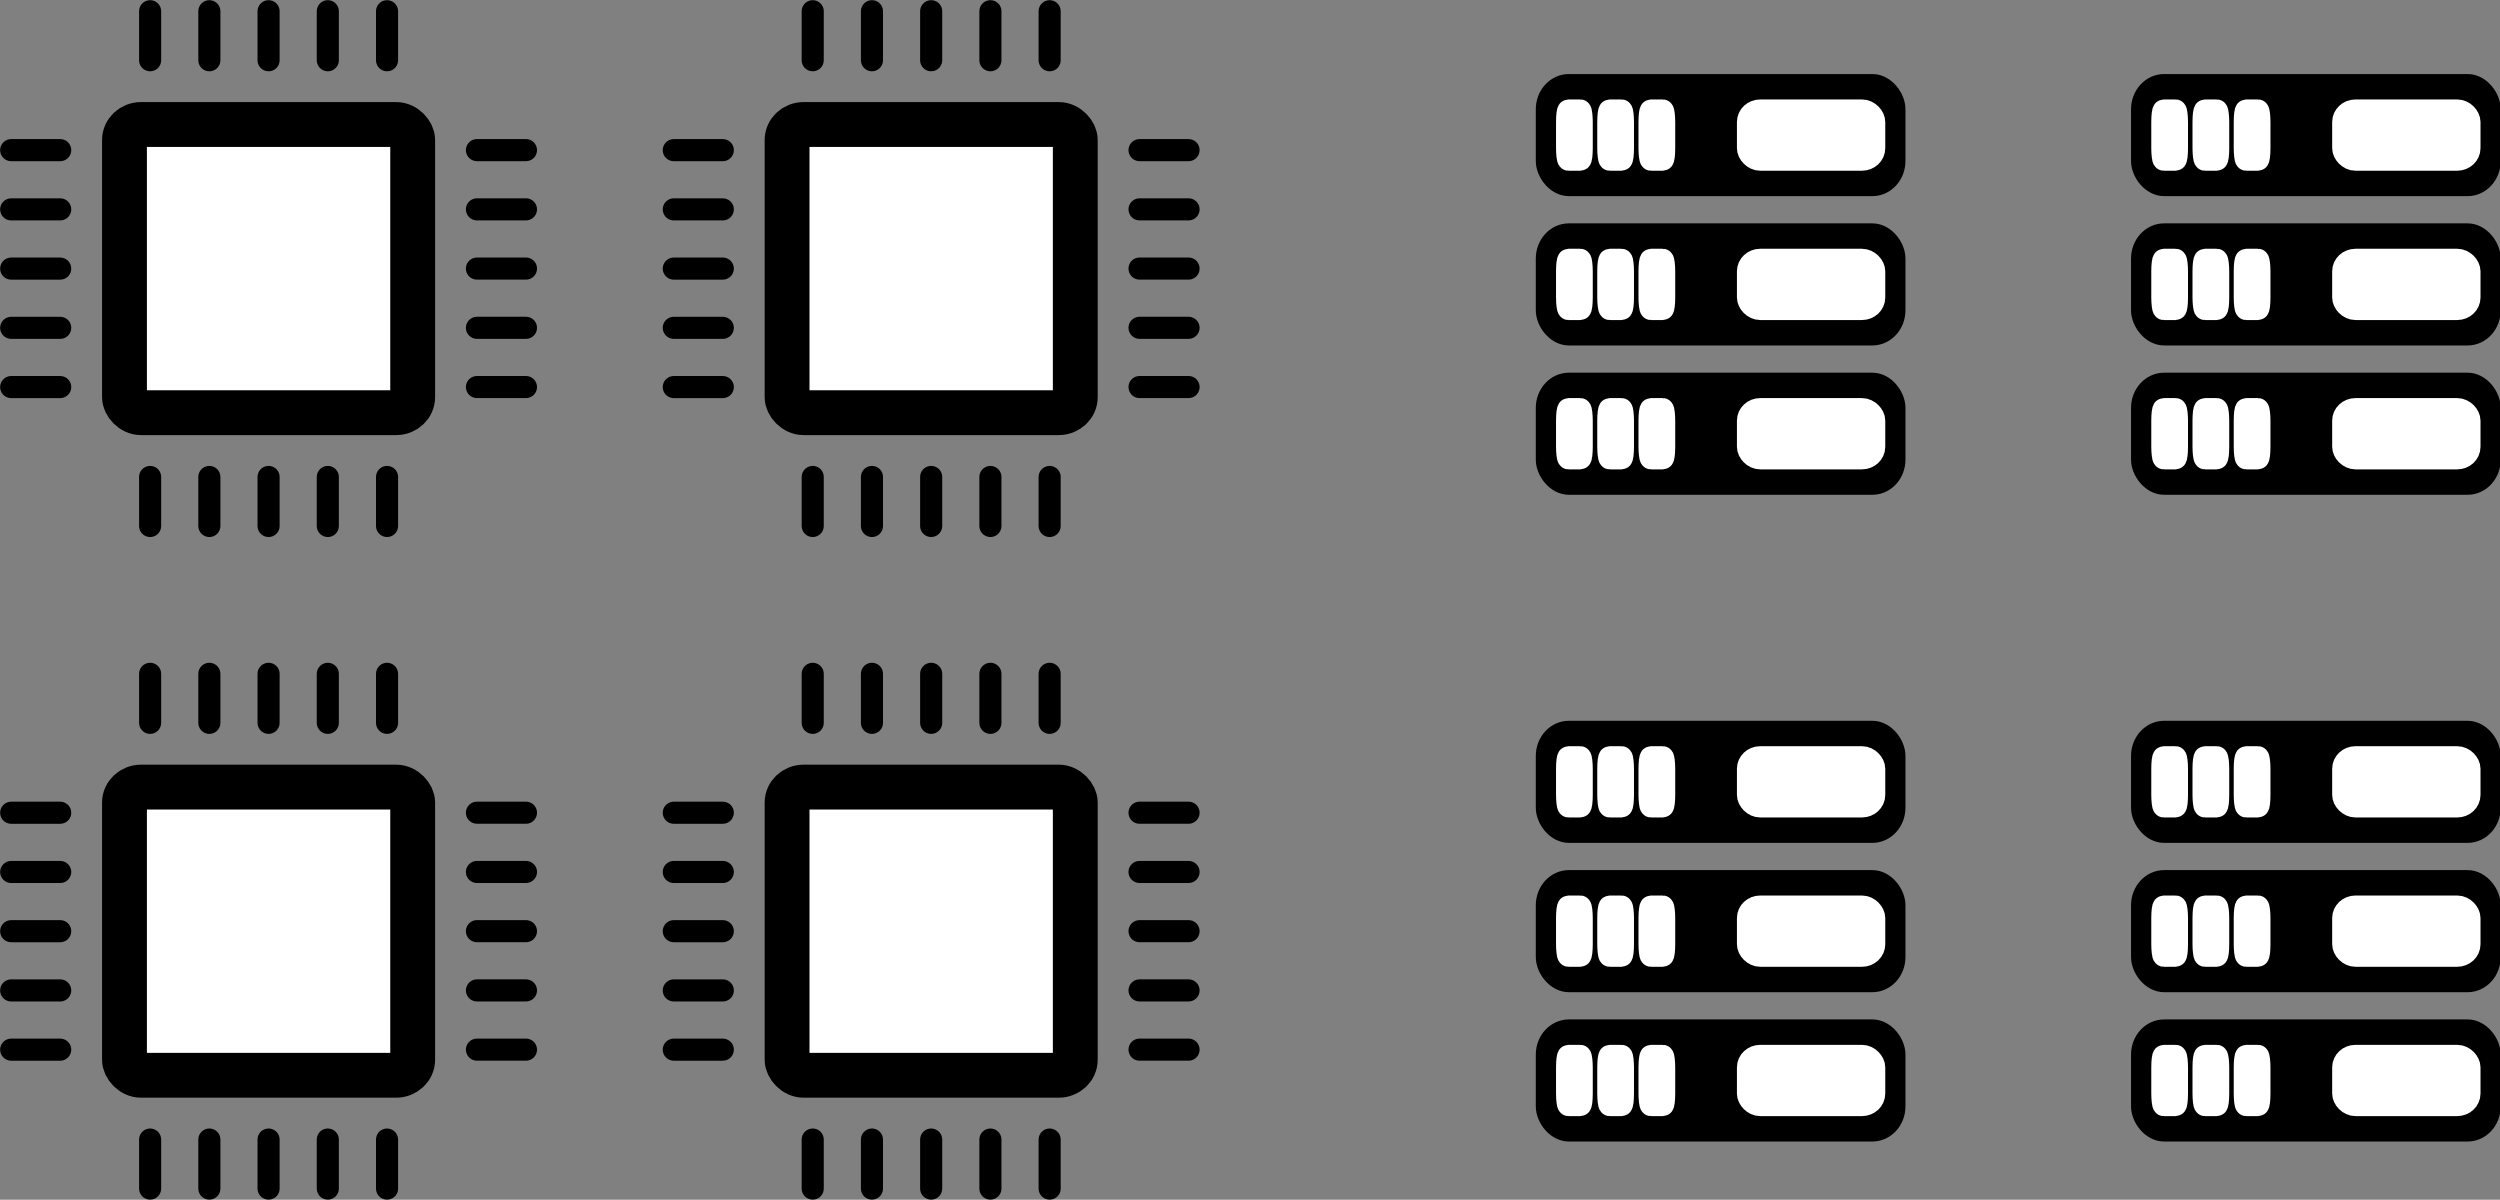 <?xml version="1.0" encoding="UTF-8" standalone="no"?>
<!-- Created with Inkscape (http://www.inkscape.org/) -->

<svg
   xmlns:dc="http://purl.org/dc/elements/1.1/"
   xmlns:cc="http://creativecommons.org/ns#"
   xmlns:rdf="http://www.w3.org/1999/02/22-rdf-syntax-ns#"
   xmlns:svg="http://www.w3.org/2000/svg"
   xmlns="http://www.w3.org/2000/svg"
   xmlns:xlink="http://www.w3.org/1999/xlink"
   xmlns:sodipodi="http://sodipodi.sourceforge.net/DTD/sodipodi-0.dtd"
   xmlns:inkscape="http://www.inkscape.org/namespaces/inkscape"
   width="131.845mm"
   height="63.273mm"
   viewBox="0 0 131.845 63.273"
   version="1.1"
   id="svg8"
   inkscape:version="0.92.0 r"
   sodipodi:docname="multicore_distributed.svg">
  <rect x="0" y="0" width="131.845" height="63.273" fill="#808080" stroke="none"/>
  <defs
     id="defs2" />
  <sodipodi:namedview
     id="base"
     pagecolor="#ffffff"
     bordercolor="#666666"
     borderopacity="1.0"
     inkscape:pageopacity="0.0"
     inkscape:pageshadow="2"
     inkscape:zoom="1.4"
     inkscape:cx="15.516729"
     inkscape:cy="125.72849"
     inkscape:document-units="mm"
     inkscape:current-layer="g4723"
     showgrid="false"
     inkscape:window-width="2497"
     inkscape:window-height="1368"
     inkscape:window-x="1983"
     inkscape:window-y="35"
     inkscape:window-maximized="1"
     inkscape:snap-bbox="true"
     inkscape:bbox-paths="true"
     inkscape:bbox-nodes="true"
     inkscape:snap-bbox-edge-midpoints="true"
     inkscape:snap-global="false"
     fit-margin-top="0"
     fit-margin-left="0"
     fit-margin-right="0"
     fit-margin-bottom="0" />
  <g
     inkscape:label="Layer 1"
     inkscape:groupmode="layer"
     id="layer1"
     transform="translate(-23.387,-17.036)">
    <g
       id="g4673"
       transform="translate(13.898,5.88)">
      <g
         transform="translate(-1.336,-16.303)"
         id="g4651">
        <rect
           style="opacity:1;fill:#ffffff;fill-opacity:1;stroke:#000000;stroke-width:2.365;stroke-linecap:square;stroke-linejoin:round;stroke-miterlimit:4;stroke-dasharray:none;stroke-dashoffset:0;stroke-opacity:1"
           id="rect4504"
           width="15.199"
           height="15.199"
           x="17.39"
           y="34.024"
           rx="0.875"
           ry="0.818" />
        <g
           id="g4633"
           transform="translate(-0.043,0.003)">
          <path
             inkscape:connector-curvature="0"
             id="path4506"
             d="m 18.785,28.048 v 2.585"
             style="fill:none;fill-rule:evenodd;stroke:#000000;stroke-width:1.165;stroke-linecap:round;stroke-linejoin:miter;stroke-miterlimit:4;stroke-dasharray:none;stroke-opacity:1" />
          <use
             height="100%"
             width="100%"
             transform="translate(3.124)"
             id="use4527"
             xlink:href="#path4506"
             y="0"
             x="0" />
          <use
             height="100%"
             width="100%"
             transform="translate(6.247)"
             id="use4529"
             xlink:href="#path4506"
             y="0"
             x="0" />
          <use
             height="100%"
             width="100%"
             transform="translate(9.371)"
             id="use4531"
             xlink:href="#path4506"
             y="0"
             x="0" />
          <use
             height="100%"
             width="100%"
             transform="translate(12.495)"
             id="use4533"
             xlink:href="#path4506"
             y="0"
             x="0" />
        </g>
        <use
           x="0"
           y="0"
           xlink:href="#g4633"
           id="use4635"
           transform="rotate(90,24.99,41.624)"
           width="100%"
           height="100%" />
        <use
           x="0"
           y="0"
           xlink:href="#g4633"
           id="use4637"
           transform="translate(0,24.562)"
           width="100%"
           height="100%" />
        <use
           x="0"
           y="0"
           xlink:href="#g4633"
           id="use4639"
           transform="rotate(90,12.708,29.343)"
           width="100%"
           height="100%" />
      </g>
      <use
         height="100%"
         width="100%"
         transform="translate(34.944)"
         id="use4653"
         xlink:href="#g4651"
         y="0"
         x="0" />
      <use
         height="100%"
         width="100%"
         transform="translate(0,34.944)"
         id="use4655"
         xlink:href="#g4651"
         y="0"
         x="0" />
      <use
         height="100%"
         width="100%"
         transform="translate(34.944,34.944)"
         id="use4657"
         xlink:href="#g4651"
         y="0"
         x="0" />
    </g>
    <g
       id="g4736"
       transform="matrix(0.647,0,0,0.647,43.694,8.371)"
       style="stroke-width:1.546">
      <g
         transform="translate(0.134)"
         id="g4723"
         style="stroke-width:1.546">
        <rect
           style="opacity:1;fill:#000000;fill-opacity:1;stroke:#000000;stroke-width:1.801;stroke-linecap:round;stroke-linejoin:round;stroke-miterlimit:4;stroke-dasharray:none;stroke-dashoffset:0;stroke-opacity:1"
           id="rect4677-8"
           width="28.331"
           height="8.152"
           x="94.565"
           y="20.328"
           rx="1.797"
           ry="1.968" />
        <rect
           ry="0.935"
           rx="1"
           y="22.399"
           x="110.96"
           height="4.009"
           width="10.29"
           id="rect4729"
           style="opacity:1;fill:#ffffff;fill-opacity:1;stroke:#ffffff;stroke-width:1.801;stroke-linecap:round;stroke-linejoin:round;stroke-miterlimit:4;stroke-dasharray:none;stroke-dashoffset:0;stroke-opacity:1" />
        <rect
           ry="0.935"
           rx="0.116"
           y="22.399"
           x="96.215"
           height="4.009"
           width="1.193"
           id="rect4729-6"
           style="opacity:1;fill:#ffffff;fill-opacity:1;stroke:#ffffff;stroke-width:1.801;stroke-linecap:round;stroke-linejoin:round;stroke-miterlimit:4;stroke-dasharray:none;stroke-dashoffset:0;stroke-opacity:1" />
        <rect
           ry="0.935"
           rx="0.116"
           y="22.399"
           x="99.575"
           height="4.009"
           width="1.193"
           id="rect4729-6-7"
           style="opacity:1;fill:#ffffff;fill-opacity:1;stroke:#ffffff;stroke-width:1.801;stroke-linecap:round;stroke-linejoin:round;stroke-miterlimit:4;stroke-dasharray:none;stroke-dashoffset:0;stroke-opacity:1" />
        <rect
           ry="0.935"
           rx="0.116"
           y="22.399"
           x="102.936"
           height="4.009"
           width="1.193"
           id="rect4729-6-5"
           style="opacity:1;fill:#ffffff;fill-opacity:1;stroke:#ffffff;stroke-width:1.801;stroke-linecap:round;stroke-linejoin:round;stroke-miterlimit:4;stroke-dasharray:none;stroke-dashoffset:0;stroke-opacity:1" />
      </g>
      <use
         height="100%"
         width="100%"
         transform="translate(0,12.171)"
         id="use4725"
         xlink:href="#g4723"
         y="0"
         x="0"
         style="stroke-width:1.546" />
      <use
         height="100%"
         width="100%"
         transform="translate(0,12.172)"
         id="use4727"
         xlink:href="#use4725"
         y="0"
         x="0"
         style="stroke-width:1.546" />
    </g>
    <use
       x="0"
       y="0"
       xlink:href="#g4736"
       id="use4752"
       transform="translate(31.392)"
       width="100%"
       height="100%"
       style="stroke-width:1.546" />
    <use
       x="0"
       y="0"
       xlink:href="#use4752"
       id="use4754"
       transform="translate(-31.392,34.108)"
       width="100%"
       height="100%"
       style="stroke-width:1.546" />
    <use
       x="0"
       y="0"
       xlink:href="#use4754"
       id="use4756"
       transform="translate(31.392)"
       width="100%"
       height="100%"
       style="stroke-width:1.546" />
  </g>
</svg>
